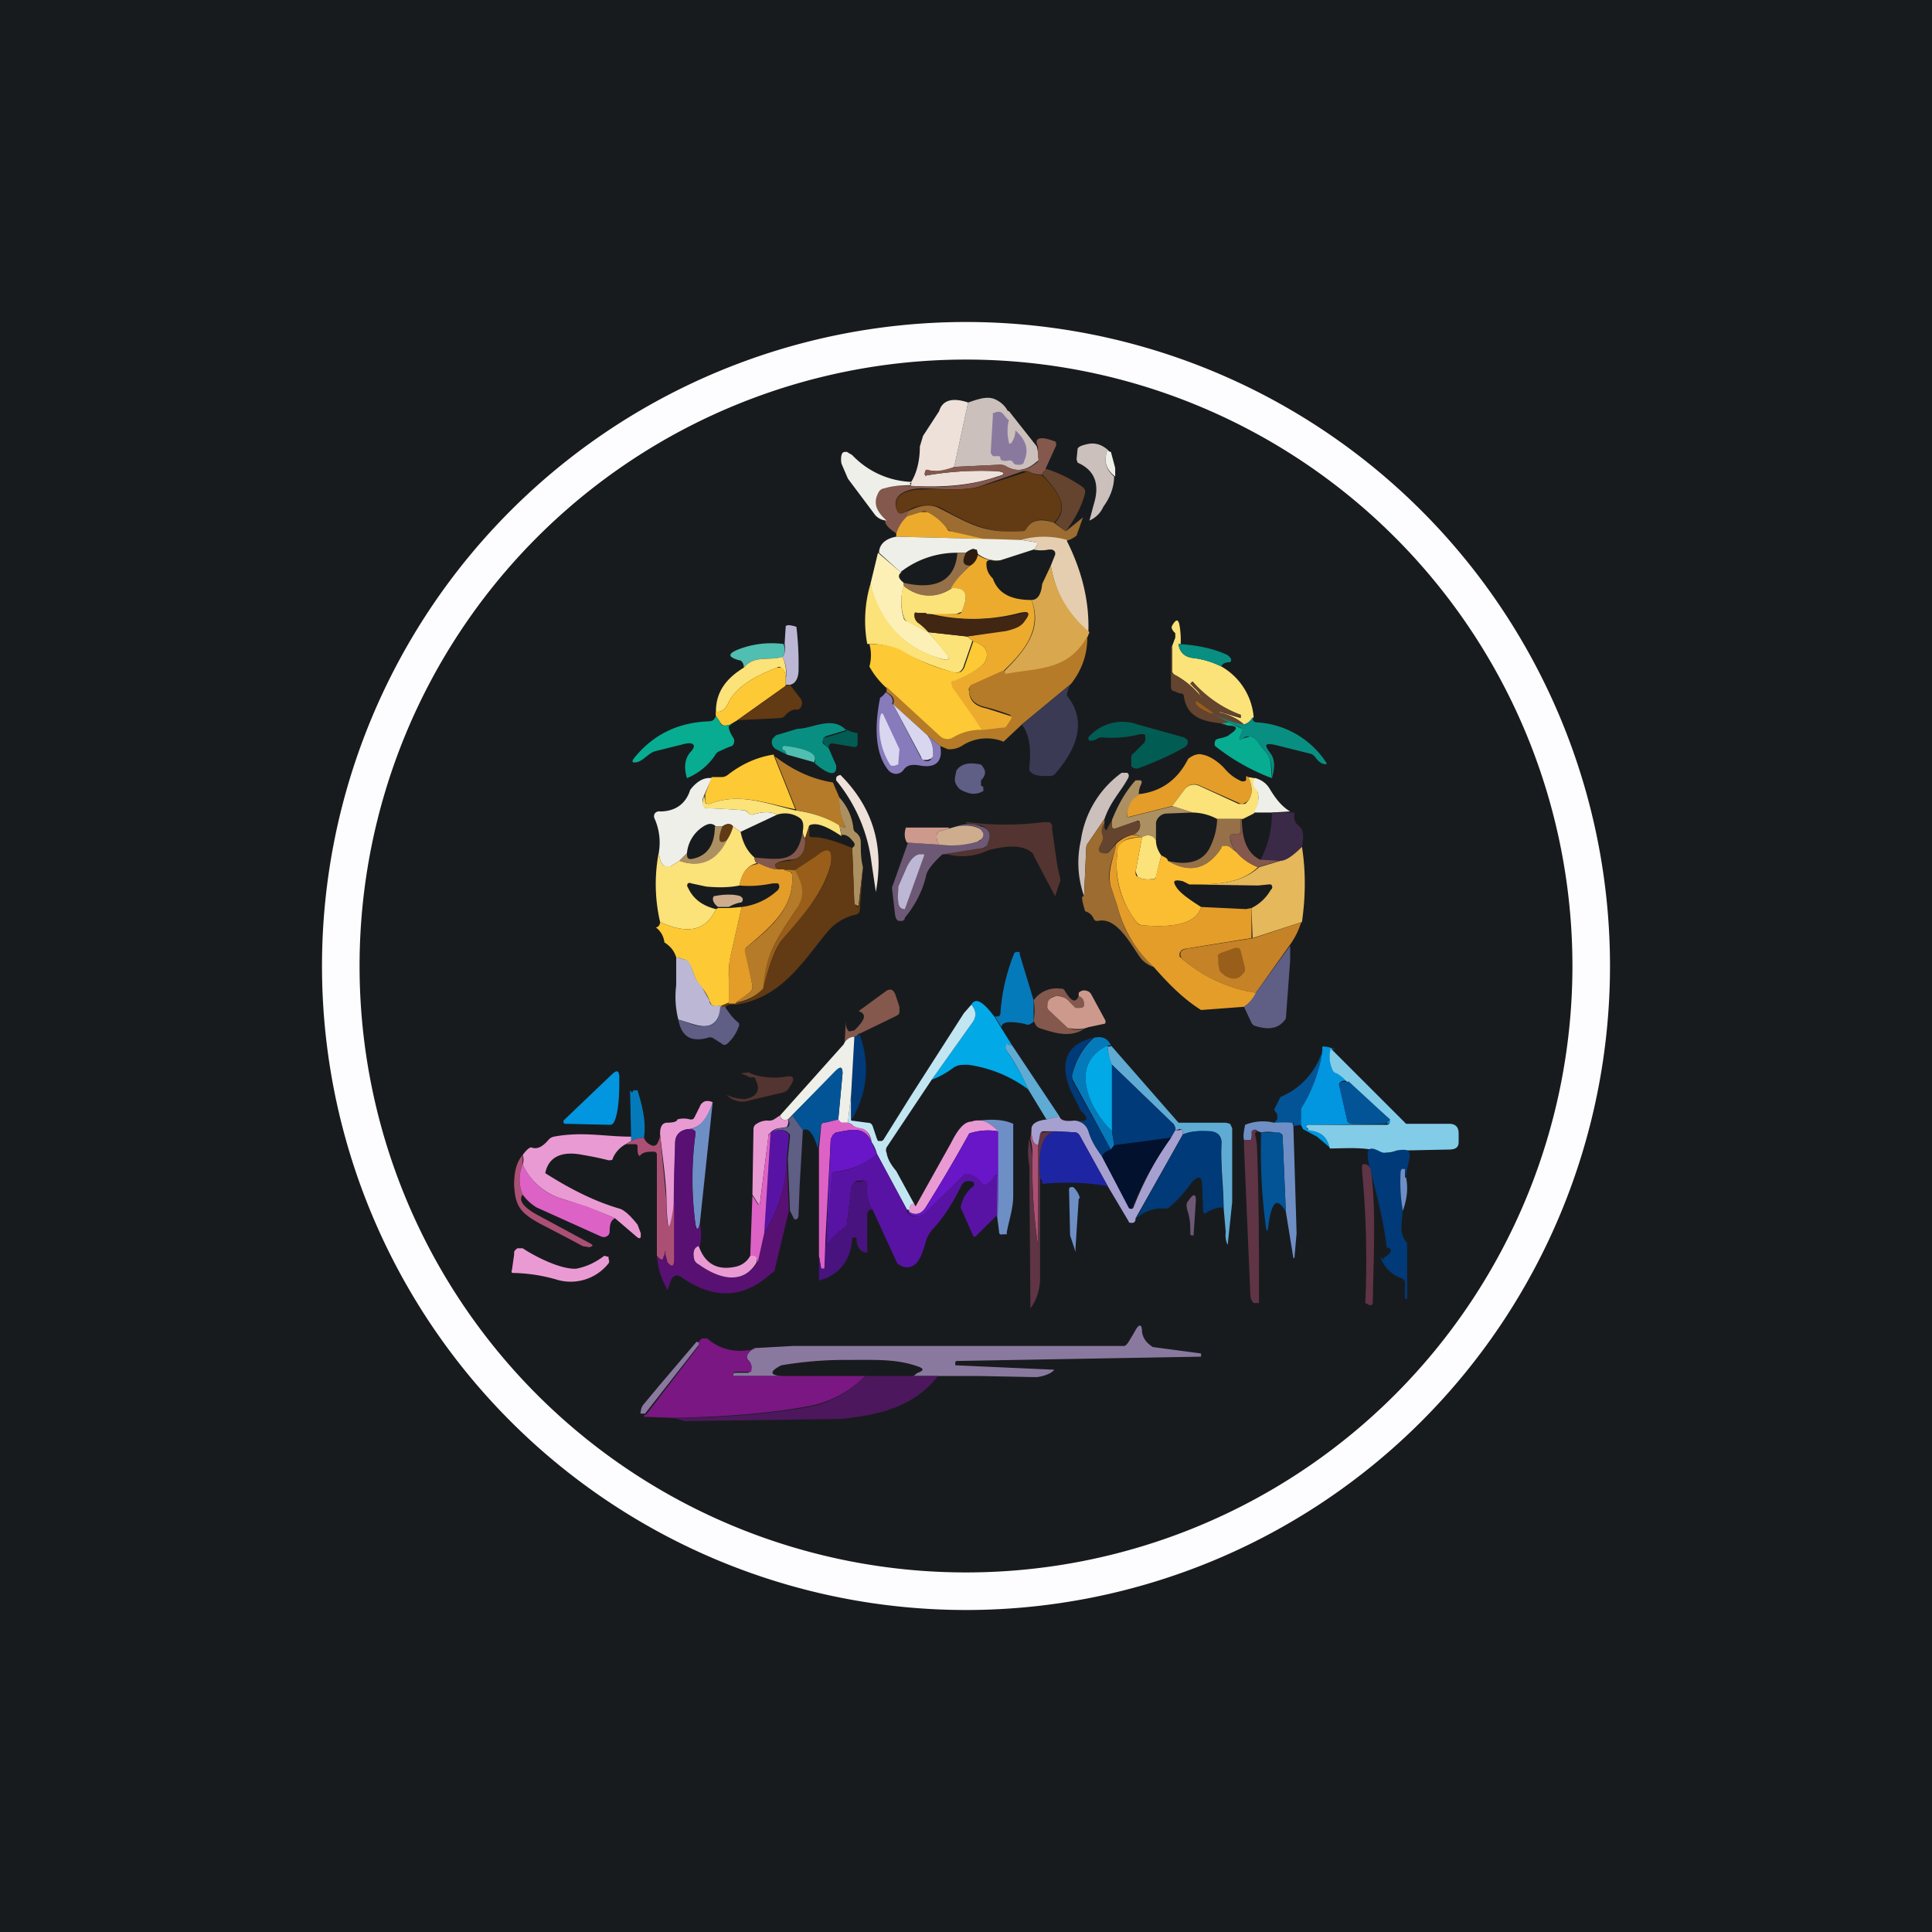 <!-- by TradingView --><svg width="18" height="18" viewBox="0 0 18 18" xmlns="http://www.w3.org/2000/svg"><path fill="#181B1E" d="M0 0h18v18H0z"/><path fill-rule="evenodd" d="M9 15A6 6 0 1 0 9 3a6 6 0 0 0 0 12Zm0-.35a5.65 5.65 0 1 0 0-11.3 5.65 5.65 0 0 0 0 11.3Z" fill="#FDFDFF"/><path d="m9.4 3.83.26.33.02.1c0 .02 0 .03-.02.04-.1.09-.2.1-.3.04a.1.1 0 0 0-.05-.01l-.42.02.13-.6c.09-.03.19-.07.27-.02.04.02.08.06.1.1Z" fill="#CBC0BC"/><path d="m9.02 3.75-.13.6a.35.35 0 0 1-.24.03l-.03.01v.03c0 .01 0 .02.01.01.23-.04.45-.05.66-.04.08.01.08.03 0 .05-.23.08-.48.1-.75.09h-.05a.02.02 0 0 1 0-.02v-.02c.06-.1.08-.22.08-.33l.03-.1.02-.03.13-.2c.03-.1.12-.13.27-.08Z" fill="#EDE1DA"/><path d="M9.75 4.37a.11.11 0 0 0-.04.05c-.04 0-.08 0-.13-.03h-.05l-.4.14c-.15.05-.4.02-.54.02-.12 0-.3.05-.23.21a.03.03 0 0 0 .02.02.04.04 0 0 0 .03 0l.1-.04a.15.15 0 0 0-.06.07.45.45 0 0 0-.1.16c-.09-.06-.11-.1-.1-.12-.1-.09-.12-.18-.06-.27a.07.07 0 0 1 .05-.03c.1-.03.2-.03.3-.02.27.02.52-.01.76-.09.07-.02.07-.04 0-.05-.22-.01-.44 0-.67.04l-.02-.01.01-.03c0-.01.01-.02.03-.01.07.02.15 0 .24-.03l.42-.02a.1.1 0 0 1 .06.01c.1.06.2.05.3-.04a.05.05 0 0 0 0-.04v-.1c-.04-.08.02-.1.15-.05.02 0 .02.02.02.04l-.1.22Z" fill="#84584C"/><path d="M10.32 4.19c-.04.1-.02.18.06.25 0 .1-.04.2-.1.28a.25.25 0 0 1-.13.13l.04-.15c.05-.16.03-.3-.13-.38l-.02-.01-.01-.03.01-.1c.01-.02.04-.03.08-.04.08-.02.14 0 .2.05Z" fill="#CBC0BC"/><path d="M10.32 4.19s.01.02.03.02l.04.15v.08c-.09-.07-.11-.15-.07-.25ZM7.94 4.24a.8.8 0 0 0 .56.25l-.02.01a.01.01 0 0 0 0 .01l.01.01h.05c-.1 0-.2 0-.3.03a.07.07 0 0 0-.05.03c-.06.1-.03.18.07.27a.15.15 0 0 1-.12-.07l-.24-.32-.06-.14a.2.2 0 0 1 0-.08c.01-.03.02-.03.05-.03l.05.03Z" fill="#EEEFE8"/><path d="M9.75 4.37c.13.04.24.1.34.17.02.02.02.03.02.05-.03.13-.1.25-.18.36l-.1-.08c.15-.16 0-.32-.12-.45a.11.11 0 0 1 .04-.05Z" fill="#64442F"/><path d="M9.7 4.42c.13.13.28.29.12.45-.12-.05-.21-.03-.26.06a.05.05 0 0 1-.05.03c-.34 0-.47-.08-.75-.23-.07-.03-.15-.03-.25 0l-.1.05a.03.03 0 0 1-.03 0 .03.03 0 0 1-.02-.02c-.06-.16.11-.2.23-.2.15-.01.4.02.55-.03a10.44 10.44 0 0 0 .44-.14c.05.03.09.04.13.03Z" fill="#623A13"/><path d="m9.82 4.87.11.08.16-.13-.06.17a.25.25 0 0 1-.1.05.8.8 0 0 0-.42-.01h-.36l-.29-.08a.08.08 0 0 1-.04-.03.5.5 0 0 0-.18-.15.07.07 0 0 0-.06 0l-.13.04c0-.03.02-.05.06-.07.1-.04.18-.04.25 0 .28.14.4.23.75.21.02 0 .04 0 .05-.02.05-.09.14-.1.26-.06Z" fill="#9C6C30"/><path d="M9.15 5.02 8.35 5v-.03c.02-.06.05-.11.1-.16l.13-.04h.06a.5.5 0 0 1 .18.15c.01.02.02.03.04.03l.3.07Z" fill="#ECAB2D"/><path d="m8.35 5 .8.02.36.01.13.02c.02 0 .03 0 .02.03a.1.1 0 0 1-.03.04l-.31.1a.29.29 0 0 1-.21-.06l-.01-.03c-.02-.02-.04-.02-.05-.01a.17.17 0 0 0-.05.03h-.07a.85.85 0 0 0-.54.18l-.2-.18c0-.07.05-.13.16-.15Z" fill="#EEEFE8"/><path d="M9.94 5.04c.14.28.21.56.2.85-.2-.17-.31-.38-.35-.62l.04-.1a.04.04 0 0 0-.01-.04l-.02-.01h-.03a.33.33 0 0 1-.14 0 .1.1 0 0 0 .03-.04c.01-.02 0-.03-.02-.03l-.13-.02a.8.8 0 0 1 .43 0Z" fill="#E5CDB0"/><path d="M9.11 5.16c0 .05-.03.09-.07.11-.07 0-.08-.04-.04-.12a.17.17 0 0 1 .05-.03h.05l.01.04Z" fill="#2C1C10"/><path d="M8.4 5.33c-.04.03-.03.06.02.1v.03a.5.5 0 0 0 0 .3c0 .01.02.03.04.03l.19.1.17.2c.03.05.02.07-.04.05a.9.9 0 0 1-.67-.7l.07-.29.21.18Z" fill="#FDF0B7"/><path d="M9 5.15c-.04.08-.03.12.04.12a.66.66 0 0 0-.17.21c-.16.1-.3.09-.45-.02v-.03c.3.07.48-.02.5-.28H9Z" fill="#957048"/><path d="M9.32 5.22h-.1c-.02 0-.03.01-.03.03 0 .06.02.1.06.14.05.14.17.2.36.2.1.28-.07.48-.27.67l-.29.13c-.02.01-.03.03-.02.05 0 .09.06.14.16.16l.22.07c.02 0 .02.02.01.04l-.04.06a.06.06 0 0 1-.05.02l-.17.02-.3-.4a.04.04 0 0 1 0-.04.04.04 0 0 1 .03-.03c.1-.03.18-.08.27-.15a.1.1 0 0 0 .02-.03c.04-.09 0-.15-.12-.19l-.05-.04.36-.06c.1-.01.15-.04.18-.09.05-.07.04-.09-.05-.07-.27.07-.56.08-.87 0l.28.01c.02 0 .04 0 .05-.02.07-.16.04-.23-.1-.22.04-.07.1-.14.18-.21a.14.14 0 0 0 .07-.1c.06.04.13.06.2.05Z" fill="#ECAB2D"/><path d="M9.79 5.27c.04.24.16.45.36.62l-.02.05c-.18.32-.45.29-.78.35h.01v-.02h-.02c.2-.2.38-.4.27-.68.05 0 .09-.04.1-.15l.08-.17Z" fill="#D9A74E"/><path d="m8.65 5.89.36.04.05.04-.08.23a.1.1 0 0 1-.04.06.1.1 0 0 1-.07 0 2.44 2.44 0 0 1-.49-.2.64.64 0 0 0-.3-.06 1.2 1.2 0 0 1 .03-.56c.1.37.32.6.67.7.06.02.07 0 .04-.04l-.17-.21Z" fill="#FBE279"/><path d="M8.42 5.46c.14.11.3.12.45.02.13-.01.16.06.09.22l-.05.02h-.28l-.08-.01c-.02 0-.03 0-.03.02 0 .03.01.05.03.07.04.02.07.05.1.09l-.2-.1a.07.07 0 0 1-.03-.04.5.5 0 0 1 0-.3Z" fill="#FBE279"/><path d="M8.63 5.72c.3.07.6.06.87 0 .09-.03.1 0 .05.06-.03.05-.09.08-.18.1l-.36.05-.36-.04a.81.81 0 0 0-.1-.09c-.02-.02-.03-.04-.03-.07 0-.02 0-.03.03-.02h.08Z" fill="#412613"/><path d="M7.42 5.84a3 3 0 0 1 .02.4c0 .08-.03.13-.08.14h-.04v-.05a.32.32 0 0 0-.03-.21c.02-.02.03-.06.02-.12l.01-.16c0-.02.04-.02.1 0Z" fill="#BCB7D5"/><path d="M9.06 5.97c.12.04.16.1.12.19a.1.1 0 0 1-.02.03.82.82 0 0 1-.29.16.04.04 0 0 0 0 .04v.01l.29.41a.5.5 0 0 0-.28.07.1.1 0 0 1-.11 0l-.51-.47a.76.76 0 0 1-.16-.2A.39.39 0 0 0 8.1 6c.12 0 .22.02.3.06.15.09.31.16.48.2a.1.1 0 0 0 .07 0 .1.1 0 0 0 .04-.06l.08-.23Z" fill="#FDC934"/><path d="M10.13 5.94c0 .16-.05.3-.15.43l-.46.38-.17.16a.42.42 0 0 0-.39.04.22.22 0 0 1-.13.03l-.07-.03-.12-.1-.32-.29c.02-.04 0-.08-.06-.11V6.4l.5.46a.1.1 0 0 0 .12.01.5.5 0 0 1 .28-.07l.17-.02c.02 0 .04 0 .05-.02l.04-.06c.01-.02 0-.03-.01-.04a2.15 2.15 0 0 0-.22-.07c-.1-.02-.16-.07-.16-.16 0-.02 0-.04.02-.05l.29-.13h.01c.02.01.02.02.01.03.32-.06.59-.03.77-.35Z" fill="#B57B28"/><path d="M7.3 6c.02.06.01.1-.01.12-.13.04-.26-.02-.36.1 0-.04-.02-.07-.05-.07-.1-.03-.1-.06 0-.1A.86.86 0 0 1 7.3 6Z" fill="#50BEB1"/><path d="M7.29 6.12c.03.06.04.13.03.21 0-.05-.01-.08-.03-.1-.02-.02-.04-.02-.05-.01-.16.06-.37.16-.45.32-.03.07-.07.1-.12.09 0-.17.08-.3.26-.41.1-.12.23-.06.36-.1Z" fill="#FBE279"/><path d="M7.32 6.33v.06l-.45.32-.05.03a.12.12 0 0 1-.07.02.05.05 0 0 1-.04-.03l-.04-.06a.1.1 0 0 1 0-.04c.05.01.09-.02.12-.09.08-.16.29-.26.45-.32h.05c.02.03.03.06.03.11Z" fill="#FDC934"/><path d="M9.98 6.37a.21.21 0 0 0-.04.11c.2.25.08.51-.11.73a.07.07 0 0 1-.05.02c-.08 0-.13 0-.17-.03l-.02-.02v-.03c.02-.18 0-.31-.07-.4l.46-.38Z" fill="#3A3A55"/><path d="m7.36 6.38.1.13a.07.07 0 0 1-.02.1.07.07 0 0 1-.03 0 .15.15 0 0 0-.09.05.07.07 0 0 1-.05.03l-.4.02.45-.32.04-.01Z" fill="#623A13"/><path d="m8.32 6.56.26.5.02.02a.06.06 0 0 0 .07 0l.02-.04c.01-.05 0-.12-.05-.19l.12.1c.03.16-.06.21-.2.18-.07-.01-.11 0-.14.04a.09.09 0 0 1-.07.04.1.1 0 0 1-.07-.03C8.13 7 8.16 6.7 8.2 6.5a.12.12 0 0 0 .05-.05c.06.03.08.07.06.11Z" fill="#877BBB"/><path d="m8.32 6.56.32.29c.05.07.06.14.05.2l-.02.02-.03.01H8.6a.06.06 0 0 1-.02-.03l-.26-.49Z" fill="#D9D6EF"/><path d="m6.82 6.74-.02.02c-.02 0-.01.05.03.11a.06.06 0 0 1-.01.08l-.03.01L6.7 7a.08.08 0 0 0-.04.04.58.58 0 0 1-.26.21c-.03-.1-.02-.18.03-.24.06-.06.04-.1-.05-.08L6.1 7c-.06.02-.1.08-.16.1-.05.01-.06 0-.03-.04.18-.22.41-.33.7-.34.03 0 .05-.02.06-.05l.04.06c0 .02.02.03.04.03s.04 0 .07-.02Z" fill="#07AC91"/><path d="m10.6 6.75.43.12.03.02a.05.05 0 0 1 0 .05l-.02.02c-.14.08-.28.14-.44.2-.02 0-.04 0-.06-.02v-.07c0-.02 0-.04.02-.05l.1-.1a.06.06 0 0 0 .01-.05c0-.02 0-.03-.02-.03h-.03c-.11.03-.23.04-.36.03a.1.1 0 0 0-.05.02.11.11 0 0 1-.05.01.02.02 0 0 1-.02-.01v-.02a.42.42 0 0 1 .46-.12Z" fill="#015D53"/><path d="m7.89 6.8-.2.06-.01.01-.01.02a.04.04 0 0 0 0 .04l.05.04.07.16c.01.1-.06.1-.2-.02.03-.08-.05-.13-.26-.16h-.01l-.01.01a.02.02 0 0 0 0 .03l.02.04-.1-.05a.07.07 0 0 1-.03-.03.07.07 0 0 1 0-.07l.03-.03.2-.06c.14 0 .33-.13.46.02Z" fill="#088F81"/><path d="M7.89 6.8a.3.3 0 0 0 .1.03v.1c0 .02-.01.03-.03.03l-.18-.03c-.04-.01-.06 0-.06.04a.15.15 0 0 1-.04-.04.04.04 0 0 1-.01-.04v-.02h.03l.19-.06Z" fill="#015D53"/><path d="m7.58 7.1-.25-.07-.02-.04a.02.02 0 0 1 0-.04h.02c.21.03.3.08.25.16Z" fill="#50BEB1"/><path d="M11.4 7.15c.05.06.1.1.17.13.02 0 .04 0 .04-.02v-.03l.02.01c.05.11.04.2-.03.24a.06.06 0 0 1-.06 0l-.36-.16a.11.11 0 0 0-.14.03l-.12.16-.4.1c-.01.01-.02 0-.02-.02 0-.08.04-.15.1-.19.21-.02.37-.13.47-.33.05-.04.1-.05.13-.04.06.01.13.05.2.12Z" fill="#E49D29"/><path d="m7.21 7.04.2.5c-.26-.05-.52-.16-.8-.05-.02 0-.03 0-.04-.02V7.4l.06-.16h.1a.1.1 0 0 0 .05-.02c.14-.11.29-.17.43-.19Z" fill="#FDC934"/><path d="M7.21 7.04c.18.14.36.22.55.25l.06.14c0 .08.01.17.05.26.01.02 0 .03-.01.02l-.04-.02a1.08 1.08 0 0 0-.4-.14l-.2-.5Z" fill="#B57B28"/><path d="M10.45 7.2h.05c.02.01.02.03.01.05-.07.13-.16.21-.22.38l-.15.22a.1.1 0 0 0-.02.05l-.02.45a.94.94 0 0 1-.03-.52.94.94 0 0 1 .38-.63Z" fill="#CBC0BC"/><path d="M7.83 7.22c.3.3.41.66.33 1.09l-.04-.27a1.49 1.49 0 0 0-.33-.77c0-.03 0-.04.04-.05Z" fill="#EDE1DA"/><path d="m6.63 7.25-.07.16c-.02.04-.02.07 0 .1l.01.02h.03a7.55 7.55 0 0 1 .34.02l.03.02c.01.02.03.02.04.02.1-.03.17-.03.23 0l-.34.16-.07-.05c-.02-.03-.06-.03-.1 0h-.06c-.03-.03-.06-.03-.1-.01a.33.33 0 0 0-.17.26l-.07.07-.08.05a.05.05 0 0 1-.06 0c-.03-.02-.05-.07-.05-.14a.55.55 0 0 0-.04-.3.05.05 0 0 1 0-.05.05.05 0 0 1 .05-.02c.14 0 .24-.07.28-.2.06-.08.13-.12.2-.11Z" fill="#EEEFE8"/><path d="M11.7 7.25c-.03.03-.03.06 0 .09a.1.1 0 0 1 .02.05c.01.07 0 .14-.04.19l-.1.05h-.24a.51.51 0 0 0-.23-.06l-.19-.06.12-.16a.11.11 0 0 1 .13-.03l.37.17h.06c.07-.06.08-.14.03-.25l.06.01Z" fill="#FBE279"/><path d="M11.7 7.25c.06.02.1.05.13.1.06.1.12.17.19.21l-.17.01h-.17a.24.24 0 0 0 .04-.18.1.1 0 0 0-.03-.05c-.02-.03-.02-.06 0-.09Z" fill="#EEEFE8"/><path d="M10.58 7.27h.04c.02 0 .02.02.01.04a.2.2 0 0 0-.02.1c-.07.03-.1.1-.11.18 0 .02 0 .03.03.02l.4-.1.18.06-.25.01a.1.1 0 0 0-.06.03.09.09 0 0 0-.03.06v.16c-.04-.05-.08-.06-.13-.03h-.01a.09.09 0 0 0-.08-.02c.05-.02.08-.06.07-.11 0-.02-.01-.03-.03-.02l-.2.07c-.02 0-.03 0-.03-.03v-.05c.06-.15.13-.27.22-.37Z" fill="#AD9061"/><path d="M7.41 7.55c.15.02.3.07.41.14l.02.1c-.15-.1-.24-.13-.3-.1l-.04.12s-.02-.02-.02-.07c.01-.06 0-.1-.03-.12a.24.24 0 0 0-.21-.03c-.06-.03-.13-.03-.23 0-.01 0-.03 0-.04-.02a.12.12 0 0 0-.03-.02 7.55 7.55 0 0 0-.37-.02l-.02-.02c-.01-.03 0-.06.01-.1l.01.06c0 .02.02.02.04.02.28-.11.54 0 .8.06Z" fill="#FBE279"/><path d="M7.82 7.43a.5.5 0 0 1 .13.28c0 .02.01.04.03.05.03.03.04.05.04.1 0 .07 0 .14.02.22L8 8.43a.01.01 0 0 1-.02 0h-.02l-.02-.53c.03-.02.03-.04 0-.07-.03-.04-.07-.06-.1-.05l-.02-.09.04.02c.02 0 .02 0 .01-.02a.55.55 0 0 1-.05-.26Z" fill="#AD9061"/><path d="M12.06 7.57c-.02.18.12.06.07.32-.08.08-.15.13-.2.13h-.19a.95.95 0 0 0 .11-.45H12.06Z" fill="#3A2947"/><path d="M10.29 7.63v.04a.11.11 0 0 0-.01.11.06.06 0 0 1 0 .05l-.04.07.01.04h.02a.05.05 0 0 0 .06 0l.07-.08c-.02.13-.1.26-.05.4l.06.18c.05.21.16.4.34.57a.26.26 0 0 1-.12-.08c-.09-.12-.22-.39-.4-.35-.02 0-.03 0-.04-.02a.12.12 0 0 0-.08-.07c-.03-.1-.04-.15-.01-.14l.02-.45c0-.02 0-.03.02-.05l.15-.22Z" fill="#9C6C30"/><path d="M11.56 7.64v.1c0 .02-.01.03-.03.03h-.03c-.03 0-.04.01-.04.03 0 .04.02.09.06.14a.24.24 0 0 0-.1-.06c-.02 0-.03 0-.04.02-.13.2-.3.24-.5.12.2.05.34 0 .4-.14a.63.63 0 0 0 .06-.25h.22Z" fill="#957048"/><path d="M11.57 7.63c0 .19.05.32.17.38l.18.01-.2.06a.48.48 0 0 1-.2-.14.27.27 0 0 1-.06-.14c0-.02.01-.03.04-.03h.03c.02 0 .03 0 .03-.03v-.1l.01-.01Z" fill="#84584C"/><path d="M10.36 7.64v.05c0 .02 0 .03.03.03l.2-.07c.02 0 .03 0 .03.02.01.05-.02.09-.07.11a.33.33 0 0 0-.15.07l-.07.09-.03.01h-.03l-.02-.01c-.01-.01-.02-.02-.01-.04l.03-.07a.06.06 0 0 0 0-.05.11.11 0 0 1 .02-.11v.04c.01.03.02.03.03 0l.04-.07Z" fill="#64442F"/><path d="m9.8 7.71.05.35.03.14-.05.15-.2-.38v-.01c-.1-.11-.29-.07-.42-.04a.55.55 0 0 1-.38.04h-.05l.38-.06c.02 0 .03-.02.04-.04.04-.08.02-.14-.06-.17L9 7.67 9 7.66h.01c.24.03.48.03.71 0h.06c.02.02.03.03.02.05Z" fill="#533431"/><path d="M6.83 7.7a.4.4 0 0 1-.06.13c-.07.04-.09 0-.04-.13.04-.03.08-.03.1 0Z" fill="#623A13"/><path d="M9.14 7.7c.08.02.1.08.06.16 0 .02-.02.03-.04.04l-.38.06c-.09.08-.14.15-.15.19-.03.14-.1.28-.2.4 0 .02-.01.02-.02.03h-.03c-.02 0-.02-.01-.03-.02l-.01-.03-.03-.26.15-.42.29.02c.09.02.2 0 .36-.03 0 0 .02 0 .03-.02a.07.07 0 0 0 .02-.06l-.02-.03c-.04-.04-.12-.05-.23-.03a.32.32 0 0 1 .23 0Z" fill="#6D5975"/><path d="M6.73 7.7c-.05.13-.03.17.04.13-.09.2-.23.26-.44.19l.07-.07c0 .05.01.06.06.05.13-.03.2-.13.2-.3h.07Z" fill="#AD9061"/><path d="M6.9 7.75c.02.1.06.18.13.24 0 .03.01.05.03.05-.1.02-.15.1-.17.21-.1.02-.2.02-.31.01l-.14-.03a.03.03 0 0 0-.03 0 .03.03 0 0 0 0 .04c.05.11.14.17.26.2-.09.2-.26.24-.52.12a1.56 1.56 0 0 1-.01-.66c0 .07.02.12.05.14h.06l.08-.05c.2.07.35 0 .44-.19a.4.4 0 0 0 .06-.13l.07.05Z" fill="#FBE279"/><path d="M8.91 7.7c.11-.02.19 0 .23.03l.02.03a.06.06 0 0 1-.02.06l-.03.02a.87.87 0 0 1-.36.03c-.02-.03-.03-.07-.02-.1l.01-.02.03-.01.07-.02.07-.02Z" fill="#CDAD8D"/><path d="M7.54 7.7v.08c0 .02.02.02.04.02.11 0 .26.06.36.1l.02.52.02.02a.01.01 0 0 0 .02 0v-.01l.04-.35-.03.4c0 .02-.01.03-.03.04a.47.47 0 0 0-.26.15c-.23.27-.43.63-.87.69a.1.1 0 0 0-.1.03h-.04v-.02l.08-.03h.06c.1 0 .18-.05.26-.13.06-.24.13-.4.18-.46.2-.24.4-.45.45-.7.02-.14-.02-.17-.13-.07l-.21.13a.2.2 0 0 0-.1 0l-.05-.01c-.06-.04-.03-.07.1-.08.12-.02.16-.1.15-.2l.04-.13Z" fill="#623A13"/><path d="m8.84 7.72-.07.02-.03.01-.01.02c-.01.03 0 .07.02.1l-.3-.02c-.02-.03-.03-.08-.01-.14h.4Z" fill="#CD998C"/><path d="M7.48 7.74c0 .05.01.08.02.07.01.11-.03.2-.15.2-.13.02-.16.05-.1.09a.43.43 0 0 1-.2-.06s-.02-.02-.02-.05c.26.02.4.05.45-.25Z" fill="#84584C"/><path d="M10.55 7.78c.02 0 .05 0 .08.02-.12 0-.21.03-.22.15-.03.25.04.46.18.64.01.02.03.03.05.03.33.03.51-.03.55-.17l.42.02.05-.01v.28l-.62.1-.03.01-.02.03v.03l.02.02c.2.17.43.28.7.32a.36.36 0 0 1-.12.13l-.4.03c-.16-.1-.3-.24-.44-.4a1.15 1.15 0 0 1-.34-.57l-.06-.18c-.04-.14.03-.27.05-.4a.33.33 0 0 1 .15-.08Z" fill="#E49D29"/><path d="M10.77 7.83c0 .05.02.1.05.14l-.05.2c0 .01-.01.02-.04.02a.2.2 0 0 1-.13-.02l-.02-.05.06-.32c.05-.03.1-.02.13.03Z" fill="#FBE279"/><path d="M10.63 7.8h.01l-.06.32c0 .02 0 .04.02.05a.2.2 0 0 0 .13.02c.03 0 .04 0 .04-.03l.05-.19c.04.02.06.03.06.05.2.12.37.08.5-.12 0-.02.02-.02.04-.02.03 0 .06.03.1.06.05.06.12.11.2.14-.17.16-.4.16-.64.16a1.45 1.45 0 0 0-.06-.03c-.09-.02-.1 0-.05.07.04.05.11.1.22.17-.04.14-.22.2-.55.17a.07.07 0 0 1-.05-.03.86.86 0 0 1-.18-.64c0-.12.1-.14.22-.15Z" fill="#FBBE32"/><path d="M12.13 7.89c.04.25.03.49 0 .7l-.46.15-.01-.28a.42.42 0 0 0 .18-.17.03.03 0 0 0 0-.05h-.02l-.1.01-.64-.01c.24 0 .47 0 .65-.16l.2-.06c.05 0 .12-.05.2-.13Z" fill="#E5B85B"/><path d="M7.1 9.21c.03-.3.13-.45.32-.74.07-.1.07-.23-.02-.36l.2-.13c.12-.1.16-.07.14.07-.06.25-.24.46-.45.7-.06.07-.12.22-.18.46Z" fill="#985E1A"/><path d="M7.06 8.04c.08.04.14.06.19.06h.05l.05.02c.02 0 .03.02.03.03.02.3-.18.47-.43.68a.04.04 0 0 0 0 .04l.06.31a.07.07 0 0 1-.03.07l-.13.1h-.06v-.23c0-.08 0-.16.02-.23l.1-.44a.6.6 0 0 0 .34-.16l.01-.02v-.02l-.01-.02H7.2c-.1.02-.2.03-.31.02.02-.12.07-.19.17-.2Z" fill="#E49D29"/><path d="M7.4 8.1c.09.14.1.26.02.37-.19.29-.29.43-.31.74a.42.42 0 0 1-.26.13l.13-.09a.07.07 0 0 0 .03-.07l-.07-.31a.04.04 0 0 1 .01-.04c.25-.2.45-.38.43-.68 0-.01 0-.03-.03-.03l-.05-.01a.2.2 0 0 1 .1 0Z" fill="#B57B28"/><path d="M6.79 8.45h-.1c-.04-.03-.06-.07-.04-.1.1-.02.19-.02.25 0l.02.02c0 .02 0 .04-.03.04a.35.35 0 0 0-.1.04Z" fill="#CDAD8D"/><path d="M6.69 8.46h.1l.12-.01-.1.44a.84.84 0 0 0-.02.23v.22l-.07.03c-.03 0-.05.01-.07 0-.02 0-.03-.02-.04-.05a.47.47 0 0 0-.08-.13c-.06-.06-.07-.14-.1-.2-.03-.05-.05-.05-.09-.06-.02-.02-.03-.01-.03.01v.24c0-.14.04-.3-.12-.4a.2.2 0 0 0-.08-.14c.02 0 .04-.02.04-.05.26.12.43.08.52-.12l.02-.01Z" fill="#FDC934"/><path d="M12.12 8.6a.7.7 0 0 1-.1.2l-.32.45c-.26-.04-.5-.15-.69-.32L11 8.91a.05.05 0 0 1 .02-.06l.03-.01.63-.1.45-.15Z" fill="#C58227"/><path d="M12.02 8.8v.15l-.04.54c-.06.09-.15.11-.28.07a.06.06 0 0 1-.04-.03l-.07-.15a.36.36 0 0 0 .11-.13l.32-.44Z" fill="#5F5E85"/><path d="M9.63 9.32v.2l-.03.02a.05.05 0 0 1-.05 0c-.14-.03-.22-.02-.22.03l-.06-.1h.02c.02 0 .02 0 .03-.02a1.82 1.82 0 0 1 .13-.57.03.03 0 0 1 .03-.01h.02v.02l.13.43Z" fill="#057ABB"/><path d="M6.72 9.37v.01c-.02.12-.07.18-.16.18-.07 0-.16-.04-.24-.06a.86.86 0 0 1-.02-.32v-.24c0-.02.02-.03.04-.01.04.01.06.01.09.05.03.07.04.15.1.2l.08.14c0 .03.02.05.04.05h.07Z" fill="#BCB7D5"/><path d="M10.05 9.28c.03 0 .05.03.05.08 0 .02-.01.03-.04.03h-.04l-.05-.05a.14.14 0 0 0-.13-.06c-.04 0-.07.03-.08.08a.05.05 0 0 0 .01.05l.18.17h.02c.04.02.1.02.14 0-.13.09-.27.05-.42 0a.07.07 0 0 1-.04-.03l-.02-.04a.53.53 0 0 0 0-.19.26.26 0 0 1 .24-.11c.02 0 .04 0 .05.02.06.1.1.12.13.05ZM8 9.63a.06.06 0 0 1-.04.03c-.03 0-.06.01-.09.05l.01-.2c0 .04 0 .07.03.1l.05-.01c.1-.1.12-.15.04-.18l.26-.19c.04-.02.06-.01.08.03l.04.12v.05c0 .02-.02.03-.04.04l-.33.16Z" fill="#84584C"/><path d="m10.14 9.57-.03.01a.34.34 0 0 1-.14 0h-.02l-.18-.17a.05.05 0 0 1-.01-.05c0-.05.04-.07.08-.08.06 0 .1.02.13.06l.05.05h.04c.03 0 .04-.01.04-.03 0-.05-.02-.07-.05-.08v-.03a.07.07 0 0 1 .07-.02.07.07 0 0 1 .05.04l.13.24c0 .02 0 .03-.02.03l-.14.03Z" fill="#CD998C"/><path d="m9.27 9.48.06.1.1.16-.04-.01h-.02l.01.06c.08.12.15.24.2.36-.16-.12-.35-.2-.56-.23-.06 0-.1 0-.14.03a.82.82 0 0 1-.2.11l.37-.52c.05-.06.05-.12 0-.18.04-.07.11-.03.22.12Z" fill="#01A9E7"/><path d="m8.68 10.06-.42.63a.06.06 0 0 0 0 .05c.01.06.04.11.09.17l.18.33c-.03-.04-.05-.03-.06.05 0-.01 0-.02-.02-.02l-.28-.52a.32.32 0 0 0-.05-.11c-.01-.08-.05-.12-.12-.13a.09.09 0 0 1-.05-.02.1.1 0 0 0-.05-.03l.03-.27v.25l.15.02c.03 0 .04.01.05.03l.04.12.01.02h.02a.03.03 0 0 0 .03-.01l.25-.4.5-.78.07-.08c.05.06.05.12 0 .18l-.37.52Z" fill="#C2E5F2"/><path d="M6.76 9.39c.03.04.06.09.11.13.02.01.02.03.01.05a.37.37 0 0 1-.1.15c-.02.02-.04.02-.06 0l-.08-.05a.06.06 0 0 0-.05 0c-.15.04-.24-.01-.27-.17.08.02.17.07.24.06.1 0 .14-.06.15-.18h.05Z" fill="#5F5E85"/><path d="m8 9.63.01.01c.1.28.07.55-.08.8v-.25l.03-.53c.02 0 .04-.01.05-.03Z" fill="#003A78"/><path d="m7.96 9.66-.03.53-.03.27h-.06a.04.04 0 0 1-.03-.03l.04-.43c0-.06-.02-.07-.06-.02l-.41.41-.04.04c-.04.01-.07 0-.07-.04l.59-.66.01-.02c.03-.04.06-.05.09-.05Z" fill="#EEEFE8"/><path d="M10.18 9.67c-.1.1-.17.22-.19.35v.05l.36.64c-.05.02-.08.04-.08.07a.81.81 0 0 1-.13-.23c-.02-.08-.07-.11-.13-.11a.3.3 0 0 0 .1 0 .02.02 0 0 0 .01-.01.02.02 0 0 0 0-.02.16.16 0 0 0-.05-.06 6.07 6.07 0 0 0-.1-.2c-.1-.26-.03-.42.21-.48Z" fill="#003A78"/><path d="M10.35 9.74h-.03c-.37.17-.17.6.04.8l.02.13-.03.04-.35-.64a.08.08 0 0 1-.01-.05.66.66 0 0 1 .2-.35c.07-.02.13 0 .16.07Z" fill="#057ABB"/><path d="m9.43 9.74.44.66-.12.03-.17-.28a2.07 2.07 0 0 0-.2-.36.1.1 0 0 1-.01-.05c0-.02 0-.02.02-.01l.04.01Z" fill="#5FABD4"/><path d="M10.32 9.75c0 .06.02.12.04.17v.62c-.21-.2-.41-.63-.04-.8Z" fill="#01A9E7"/><path d="m10.35 9.74.63.72h.44l.04.01.02.04v.69l-.04.38c0 .02 0 .02-.01 0a.21.21 0 0 1-.01-.1l-.02-.23c0-.2-.03-.4-.02-.6 0-.06-.03-.1-.09-.1-.11-.02-.2-.01-.27.02v-.02c0-.02-.01-.03-.03-.03l-.04.01v-.02a.08.08 0 0 0-.03-.05l-.56-.54a.45.45 0 0 1-.04-.17h.03Z" fill="#5FABD4"/><path d="m12.44 9.78-.04-.01a.3.3 0 0 0 .01.19l.04.04c.04.02.08.04.1.07h-.04c-.03.01-.04.03-.03.05l.07.31c0 .03.03.04.05.04h.32l.01-.02.02-.02v.02c0 .01-.01.02-.03.02l-.73.01c-.02 0-.02 0-.02.02l.01.02h.02c.1.02.17.08.2.18l-.13-.11-.13-.07-.02-.04v-.15c.1-.16.17-.34.2-.54v-.04c.02 0 .06 0 .12.03Z" fill="#0196DF"/><path d="m12.4 9.77.64.64.06.06h.4c.06 0 .09.03.09.09v.08c0 .05-.03.07-.09.07l-.49.01a.32.32 0 0 1-.1.02.1.1 0 0 1-.05 0c-.1-.06-.34-.04-.47-.04-.02-.1-.08-.16-.2-.17v-.01l-.02-.02c0-.01 0-.02.02-.02h.73c.02 0 .03-.02.03-.03v-.02l-.4-.35a.31.31 0 0 0-.1-.08.07.07 0 0 1-.04-.04.3.3 0 0 1-.01-.2Z" fill="#82CCE8"/><path d="M12.32 9.8c-.03.19-.1.37-.2.53v.15l-.07.01v-.03h-.18l.03-.03v-.05l-.03-.04.06-.12a.68.68 0 0 0 .39-.43Z" fill="#025496"/><path d="m10.95 10.53-.04.07-.53.07-.02-.13v-.62l.56.54c.02.01.02.03.03.05v.02Z" fill="#003A78"/><path d="m7.81 10.43-.12.03c-.03 0-.04.01-.04.03l-.03.21c-.04-.14-.09-.2-.14-.17l-.1-.14.4-.41c.05-.05.07-.04.07.02l-.04.43Z" fill="#025496"/><path d="M6.99 10c.1.04.22.05.34.03.06-.01.07.01.05.06l-.02.03a.1.1 0 0 1-.07.06l-.3.07a.2.2 0 0 1-.22-.05.4.4 0 0 0 .17.04c.11-.02.15-.08.1-.18 0-.02-.02-.03-.04-.02l-.03-.01A.42.42 0 0 0 6.9 10l.08-.01Z" fill="#533431"/><path d="m12.56 10.07.39.36-.02.02a.05.05 0 0 1-.04.02h-.29c-.02 0-.04-.01-.05-.04l-.07-.3c0-.04 0-.05.03-.05h.05Z" fill="#025496"/><path d="M6 10.6a.28.28 0 0 0-.12.03.1.1 0 0 1 0-.04l-.01-.43.02.02.01-.02a.02.02 0 0 1 .02 0 .02.02 0 0 1 .02 0c.05.16.08.3.06.44Z" fill="#057ABB"/><path d="M6.64 10.27c-.05.16-.12.24-.23.25-.08.01-.12.06-.12.13v.56c-.05.3-.07.3-.08 0 0-.17-.03-.38-.06-.64 0-.03 0-.06.02-.09a.06.06 0 0 1 .04-.02c.06 0 .1-.01.1-.03a.21.21 0 0 1 .12 0c.02 0 .03 0 .04-.02l.05-.1a.08.08 0 0 1 .05-.05.1.1 0 0 1 .07.01Z" fill="#EA9AD3"/><path d="m6.52 11.4-.01.04c-.02.02-.02 0-.03-.03a3.22 3.22 0 0 1 0-.85c0-.02 0-.03-.03-.03l-.04-.01c.1 0 .18-.1.23-.25l-.12 1.13Z" fill="#6E8FC5"/><path d="M7.27 10.4c0 .03.03.04.07.03.01.03 0 .05-.01.07l-.06.01a.13.13 0 0 0-.09.04l-.02.02v.01l-.08.63c0 .02 0 .02-.02 0l-.05-.08.01-.61c0-.02.01-.04.03-.05a.18.18 0 0 1 .1-.03.1.1 0 0 0 .06-.01l.06-.04Z" fill="#EA9AD3"/><path d="m7.38 10.39.1.14-.03.52-.01.26c0 .02 0 .04-.02.05H7.4l-.04-.08-.02-.49.02-.2v-.02l-.02-.02c-.04-.03-.09-.03-.15 0a.13.13 0 0 1 .09-.04l.06-.01c.02-.02.02-.04 0-.07l.05-.04Z" fill="#5F5E85"/><path d="M10 10.44c.07 0 .12.04.14.1.03.1.08.17.13.24l.25.47.01.01a.02.02 0 0 0 .03-.01c.09-.23.2-.44.35-.65l.04-.07h.04c.02-.01.03 0 .03.02v.02l-.44.78c0 .04-.02.05-.06.04l-.01-.02-.19-.32-.26-.47a.06.06 0 0 0-.04-.03l-.18-.01h-.12c-.02 0-.03.02-.03.04l-.01.09c-.05 0-.07-.05-.07-.15 0-.05.05-.08.14-.09l.12-.03c.01.04.06.05.14.04Z" fill="#A6A0D1"/><path d="m7.81 10.43.03.03h.06a.1.1 0 0 1 .05.03l.05.02c.07 0 .1.05.12.13-.07-.16-.2-.11-.33-.09a.06.06 0 0 0-.03.03l-.02.03-.05.95v.26h-.04l-.02-.12v-1l.02-.2c0-.03.01-.04.04-.04l.12-.03Z" fill="#DD62C6"/><path d="M9.44 10.47v.67c0 .12-.04.23-.06.34v.02h-.04a.03.03 0 0 1-.02 0 .02.02 0 0 1-.01-.01l-.02-.16v-.8c-.07-.08-.16-.1-.24-.08.18-.03.3-.02.39.02Z" fill="#6E8FC5"/><path d="M9.05 10.45c.08-.03.17 0 .25.09a.56.56 0 0 0-.27.02 14.13 14.13 0 0 1-.4.68c-.04.07-.1.09-.16.05.01-.08.03-.1.06-.05l.33-.59c.06-.12.12-.2.19-.2Z" fill="#EA9AD3"/><path d="M11.87 10.46a1.44 1.44 0 0 1 .17 0l.01.03.03 1-.02.23h-.01l-.07-.43-.03-.7c0-.01 0-.03-.03-.03a.37.37 0 0 0-.17-.01l-.03-.01c-.02-.02-.04-.02-.05 0l-.01.06c0 .02-.01.03-.03.03l-.04-.01c-.01-.04 0-.08.01-.14a.44.44 0 0 1 .27-.02Z" fill="#6E8FC5"/><path d="M6.52 11.4c.02.09.01.16 0 .21-.06.01-.07.05-.05.13 0 .02.02.03.04.04.18.13.4.2.55-.02l.06-.27c.13-.2.2-.44.21-.7l.02.49-.13.54c0 .02-.01.03-.03.04-.26.24-.54.25-.84.04-.04-.03-.08-.02-.1.03l-.03.09a.74.74 0 0 1-.1-.32l.02.02c.02.02.03.02.04 0v-.03c.02-.05.02-.05.02 0l.02.07c.04.05.05.04.05-.03l.01-.8.01-.28c0-.07.04-.12.12-.13h.04c.02.01.03.02.03.04-.04.29-.04.57 0 .85 0 .04.01.05.03.03l.01-.04Z" fill="#591073"/><path d="M9.61 10.52c0 .1.02.15.07.15l-.01.93c0 .03 0 .03 0 0a4.93 4.93 0 0 1-.05-.83c0-.04 0-.09-.02-.16l.01-.09Z" fill="#AB5074"/><path d="M11.72 10.54c-.03 0-.03.03-.02.06l.01.06c.02.5.02.99.02 1.48h-.05a.11.11 0 0 1-.03-.06l-.06-1.4v-.06h.04c.02 0 .03 0 .03-.02v-.06c.02-.02.04-.02.06 0Z" fill="#5F3444"/><path d="M7.33 10.8c-.01.25-.08.48-.21.69l.06-.94c.06-.03.11-.03.15 0l.02.02v.02l-.02.2Z" fill="#5913A4"/><path d="m8.12 10.64.05.11c-.11.1-.24.15-.4.17-.01 0-.02.01-.02.03l-.05.66v-.05l.04-.95.02-.04.03-.02c.13-.02.26-.07.33.09ZM9.3 10.54v.79l-.01-.36c0-.03-.01-.03-.03 0a.16.16 0 0 1-.06.06c-.02.02-.04.01-.05 0a.24.24 0 0 0-.12-.09.05.05 0 0 0-.05.01l-.36.35a.09.09 0 0 1-.06.03c-.07 0-.1-.01-.1-.06l.01.02c.06.04.12.02.16-.05a14.12 14.12 0 0 0 .4-.68.56.56 0 0 1 .27-.02Z" fill="#6816C7"/><path d="M9.84 10.54c-.13.02-.17.17-.15.44v.93c0 .1-.03.2-.09.28l-.01-1.33a.68.68 0 0 1 0-.25l.03.16a4.93 4.93 0 0 0 .05.83v-.93l.02-.1c0-.01 0-.02.03-.02l.12-.01Z" fill="#5F3444"/><path d="M10.32 11.05a2.3 2.3 0 0 0-.61-.02c0-.02 0-.04-.02-.05-.02-.27.02-.42.15-.44l.18.01c.02 0 .03.02.04.03l.26.47Z" fill="#1E25A3"/><path d="M11.4 11.25a.25.25 0 0 0-.16.05c-.02.01-.03 0-.03-.01l-.01-.24c0-.1-.04-.1-.1-.03a1.25 1.25 0 0 1-.22.24h-.03a.34.34 0 0 0-.27.1l.44-.79c.07-.03.16-.04.27-.03.06.01.09.05.09.1-.01.2.01.41.02.61Z" fill="#003A78"/><path d="m7.18 10.55-.06.94-.06.27-.01-.03-.03-.03h-.03l.02-.56.05.08h.02l.08-.64.02-.03Z" fill="#DD62C6"/><path d="M11.98 11.29c-.08-.14-.13-.1-.16.11-.01.09-.02.09-.03 0a5.4 5.4 0 0 1-.04-.85h.17c.02.01.03.03.03.05l.03.69Z" fill="#025496"/><path d="M5.88 10.6v.03l-.05.03a.27.27 0 0 0-.12.13c0 .02-.02.02-.04.02a3 3 0 0 0-.24-.05c-.2-.04-.32.02-.35.17.22.14.45.26.69.33.04.01.1.06.17.15l.03.08v.02c0 .03-.01.03-.03.02l-.21-.18a4.91 4.91 0 0 0-.49-.18.59.59 0 0 1-.37-.32.14.14 0 0 0 0-.09c.03-.04.06-.07.08-.07.05.02.1 0 .16-.07a.09.09 0 0 1 .05-.03c.27-.05.47 0 .72 0Z" fill="#EA9AD3"/><path d="m6.15 10.57.06.63c0 .3.03.3.07 0v-.27.8c0 .07-.02.08-.06.03l-.02-.07c0-.05 0-.05-.01 0l-.01.02c0 .03-.02.03-.04.01l-.02-.02v-.94c0-.02-.01-.03-.03-.03-.05 0-.1 0-.13.04-.02-.01-.02-.04-.02-.08 0-.02 0-.03-.03-.03h-.08l.05-.03A.28.28 0 0 1 6 10.6c.01.03.03.05.05.06.03.02.05.02.07 0a.2.2 0 0 0 .03-.09Z" fill="#AB5074"/><path d="M10.91 10.6a3.24 3.24 0 0 0-.37.66h-.02l-.25-.48c0-.03.03-.05.08-.07l.03-.04.53-.07Z" fill="#01112E"/><path d="M12.86 10.73a.1.1 0 0 0 .05.01c.04 0 .07 0 .1-.02.2-.04.1.08.09.25l-.01-.07c0-.02-.01-.02-.03-.01v.02c-.02.11-.01.24.01.37l-.01.1c-.01.08 0 .15.05.2v.52h-.02v-.15c0-.02-.01-.03-.03-.04a.32.32 0 0 1-.2-.2l.02.02h.01v-.01c.08-.05.09-.08.03-.1-.08-.64-.32-1.03-.06-.89Z" fill="#003A78"/><path d="m8.17 10.75.28.52c0 .05.04.07.11.06l.06-.03.36-.35a.05.05 0 0 1 .05-.01c.05.01.09.04.12.09.01.01.03.02.05 0a.16.16 0 0 0 .06-.06c.02-.03.02-.03.03 0v.35l-.2.2h-.02l-.12-.27a.32.32 0 0 1 .12-.2.02.02 0 0 0 0-.03v-.01h-.01a.1.1 0 0 0-.07 0 .1.1 0 0 0-.04.05c-.07.14-.15.27-.24.37a.34.34 0 0 0-.08.12c-.02.07-.05.2-.12.24-.05.03-.1.02-.15-.02l-.23-.5a.31.31 0 0 1-.05-.21c0-.05-.01-.07-.06-.06h-.03a.08.08 0 0 0-.04.03.08.08 0 0 0-.02.05l-.04.32c0 .02-.01.03-.03.04a.64.64 0 0 0-.16.17l.05-.66c0-.02 0-.03.03-.03a.68.68 0 0 0 .39-.17Z" fill="#5913A4"/><path d="M4.87 10.76v.09a.35.35 0 0 0 0 .28c-.04.05 0 .11.12.18l.5.27c.04.02.04.03 0 .04l-.06-.01a32.1 32.1 0 0 0-.4-.21c-.18-.1-.23-.16-.24-.36 0-.12.02-.21.08-.28Z" fill="#AB5074"/><path d="M12.72 12.14a8.83 8.83 0 0 0-.03-1.23v-.04c0-.02.01-.03.04-.02l.02.01.02.03c.05.33.03.73.02 1.24 0 .02 0 .03-.03.03l-.04-.02Z" fill="#5F3444"/><path d="M4.87 10.85c.08.16.2.27.37.32l.23.07.26.11c-.04.02-.05.06-.05.12a.05.05 0 0 1-.03.05.06.06 0 0 1-.05 0l-.6-.27a.45.45 0 0 1-.13-.12.35.35 0 0 1 0-.28Z" fill="#DD62C6"/><path d="M13.1 10.97c.02.1.01.2-.03.31a1.53 1.53 0 0 1-.02-.37l.01-.02h.03v.08Z" fill="#6E8FC5"/><path d="M8.13 11.27H8.1l-.02.03v.37c-.06 0-.1-.05-.1-.13a.02.02 0 0 0 0-.01h-.04c-.01.21-.12.35-.31.4v-.23l.02.11v.01h.03l.01-.26v.05a.64.64 0 0 1 .17-.17.06.06 0 0 0 .03-.04l.04-.32c0-.02 0-.04.02-.05a.08.08 0 0 1 .04-.02h.03c.05-.02.07 0 .06.05 0 .08 0 .15.05.2Z" fill="#48137E"/><path d="m10.05 11.17-.03.46c0 .04 0 .04-.01 0l-.04-.12-.01-.43a.02.02 0 0 1 .02-.02H10c.03.03.05.06.06.1Z" fill="#6E8FC5"/><path d="M6.51 11.61c.06.17.18.23.35.19a.2.2 0 0 0 .13-.1h.03c.02 0 .03.02.03.03v.03c-.13.22-.36.15-.54.02a.08.08 0 0 1-.04-.04c-.02-.08 0-.12.04-.13ZM5.37 11.82c.1-.02.18-.06.26-.12l.04.01v.02a.04.04 0 0 1 0 .04.45.45 0 0 1-.49.15 1.55 1.55 0 0 0-.39-.06c-.02 0-.03 0-.02-.03l.02-.14v-.02c0-.02.02-.03.03-.04h.05c.12.08.36.2.5.19Z" fill="#EA9AD3"/><path d="M10.47 12.54c.02 0 .03-.02.04-.03l.06-.1c.04-.08.07-.08.07 0 .01.06.04.1.1.14l.45.06v.03h-.02l-2.26.04-.01.01v.03l.89.04c.04 0 .04 0 0 .03a.35.35 0 0 1-.13.04h-.03l-.5-.01h-.62l.04-.03c.06-.02.06-.04 0-.06-.2-.07-.39-.06-.65-.06a3.6 3.6 0 0 0-.62.05c-.12.06-.11.1.03.1h.46H6.83v-.02l.02-.01h.12l.02-.01.01-.02c0-.03 0-.05-.02-.08a.05.05 0 0 1-.02-.05c.01-.02.03-.05.07-.07l.36-.02h3.08Z" fill="#8A799F"/><path d="M7.03 12.56c-.04.02-.06.05-.07.07 0 .02 0 .04.02.05.02.03.03.05.02.08v.02h-.15l-.02.02v.02h2.31-1.05c-.02 0-.03 0-.05.02a.99.99 0 0 1-.5.26c-.38.07-.8.1-1.26.11L6 13.2c0-.02.01-.02.02-.02l.49-.64v-.02h-.02l.05-.05h.05c.11.1.26.14.44.1Z" fill="#7A1783"/><path d="m6.49 12.5.02.01v.02l-.5.64h-.03c-.01 0-.02 0-.01-.02 0-.02.01-.05.03-.07l.15-.18.34-.4Z" fill="#8A799F"/><path d="M8.74 12.82c-.23.29-.54.36-.9.4l-1.46.02-.1-.03c.47 0 .88-.04 1.25-.1a.99.99 0 0 0 .51-.27.07.07 0 0 1 .05-.02h.65Z" fill="#4C175C"/><path d="M9.4 3.91a.43.43 0 0 0 0 .21v.01a.02.02 0 0 0 .02 0 .2.2 0 0 0 .04-.12c.1.09.13.18.08.29 0 .02-.02.03-.04.03-.03 0-.05 0-.06-.02a.04.04 0 0 0-.04-.02c-.05.01-.08 0-.08-.02 0-.01 0-.02-.02-.02h-.05l-.02-.03.02-.34v-.03l.03-.01a.06.06 0 0 1 .06.01l.05.06Z" fill="#8A799F"/><path d="M10.98 6c.01.08.06.12.13.13.1.01.19.04.27.08a.6.6 0 0 1 .3.47.17.17 0 0 1-.09.07.42.42 0 0 0-.2-.1h-.02l-.01-.02.2.06v-.03a1.05 1.05 0 0 1-.44-.3h-.01v.01c.01.04.06.07.08.1.02.04.01.04-.01.01a.77.77 0 0 0-.23-.19.05.05 0 0 1-.03-.04v-.23l.03-.08V5.9c-.03-.03-.04-.05-.03-.07.04-.07.06-.06.07 0A.8.8 0 0 1 11 6Z" fill="#FBE279"/><path d="M11.38 6.21a.85.85 0 0 0-.27-.08c-.07-.01-.12-.05-.13-.13.17.01.32.04.45.1a.1.1 0 0 1 .04.04c0 .02 0 .03-.02.03-.04 0-.07.02-.07.04Z" fill="#088F81"/><path d="M10.92 6.02v.23c0 .02 0 .03.03.04.09.05.16.11.23.19.02.03.03.03 0 0-.01-.04-.06-.07-.08-.1a.01.01 0 0 1 0-.02.01.01 0 0 1 .02 0c.13.14.28.24.44.3v.02h-.01l-.19-.05.01.01h.01c.08.02.15.06.21.11-.1-.01-.2-.05-.3-.1l-.13-.11c-.02-.02-.02-.01-.02 0 .03.06.08.1.16.1l.15.09a.12.12 0 0 1-.07.01c-.18-.02-.32-.06-.35-.25 0-.02-.01-.03-.04-.03l-.05-.02c-.02 0-.03-.02-.03-.04v-.38Z" fill="#64442F"/><path d="M11.3 6.65c-.08-.02-.13-.05-.16-.1 0-.02 0-.03.02-.01l.14.1Z" fill="#985E1A"/><path d="M11.6 6.75a.17.17 0 0 0 .07-.07c0 .03.01.05.04.05a.83.83 0 0 1 .65.38.01.01 0 0 1-.01.01c-.04 0-.07-.03-.1-.07a.08.08 0 0 0-.05-.03l-.32-.08c-.1-.02-.1 0-.05.07.05.06.05.14.02.24 0-.08 0-.16-.04-.22a3.09 3.09 0 0 0-.1-.13.1.1 0 0 0-.06-.04c-.02 0-.05 0-.07.02-.02.02-.03.01-.03-.01l.02-.05c.01-.02 0-.03-.01-.04l-.11-.05-.15-.08c.1.05.2.09.3.1Z" fill="#088F81"/><path d="m11.45 6.73.1.05c.03.01.03.02.02.04l-.02.05c0 .02 0 .03.03.01l.07-.02a.1.1 0 0 1 .06.04l.1.13c.04.06.03.14.04.22a1.97 1.97 0 0 1-.53-.3.06.06 0 0 1 .01-.06l.03-.01c.05-.01.08-.02.1-.04.08-.05.07-.08-.02-.08l-.06-.02.07-.01Z" fill="#07AC91"/><path d="M8.2 6.68c.01-.04.02-.05.04 0l.14.3-.01.12v.02c-.04.02-.07.02-.08 0a.66.66 0 0 1-.09-.44Z" fill="#D9D6EF"/><path d="M9.16 7.15c.03.04.02.08-.02.12v.05l.02.01a.03.03 0 0 1 0 .02.02.02 0 0 1 0 .02.17.17 0 0 1-.16.01.19.19 0 0 1-.06-.03.16.16 0 0 1-.04-.06.13.13 0 0 1 0-.06l.01-.05c.04-.06.11-.08.21-.06.02 0 .03.01.04.03Z" fill="#5F5E85"/><path d="M8.43 8.47c-.04 0-.06-.03-.06-.07-.01-.04 0-.09 0-.14l.07-.16a.3.3 0 0 1 .03-.06.23.23 0 0 1 .04-.05.13.13 0 0 1 .05-.03h.05v.01l-.18.5Z" fill="#BCB7D5"/><path d="M11.35 8.98v-.05c-.01-.03 0-.04.02-.05l.14-.05c.03 0 .04 0 .05.03l.04.16c0 .02 0 .04-.02.05-.04.06-.1.06-.17.02l-.02-.02a.05.05 0 0 1-.03-.04l-.01-.05Z" fill="#985E1A"/><path d="m5.7 10.48-.44-.01a.02.02 0 0 1-.01-.02v-.01l.44-.42c.06-.06.08-.05.08.03 0 .1 0 .34-.06.42l-.02.01Z" fill="#0196DF"/><path d="M11.07 11.3c-.02-.06-.02-.09 0-.11.05-.08.08-.07.07.02l-.02.3h-.02l-.01-.01c0-.08 0-.13-.02-.2Z" fill="#6D5975"/></svg>